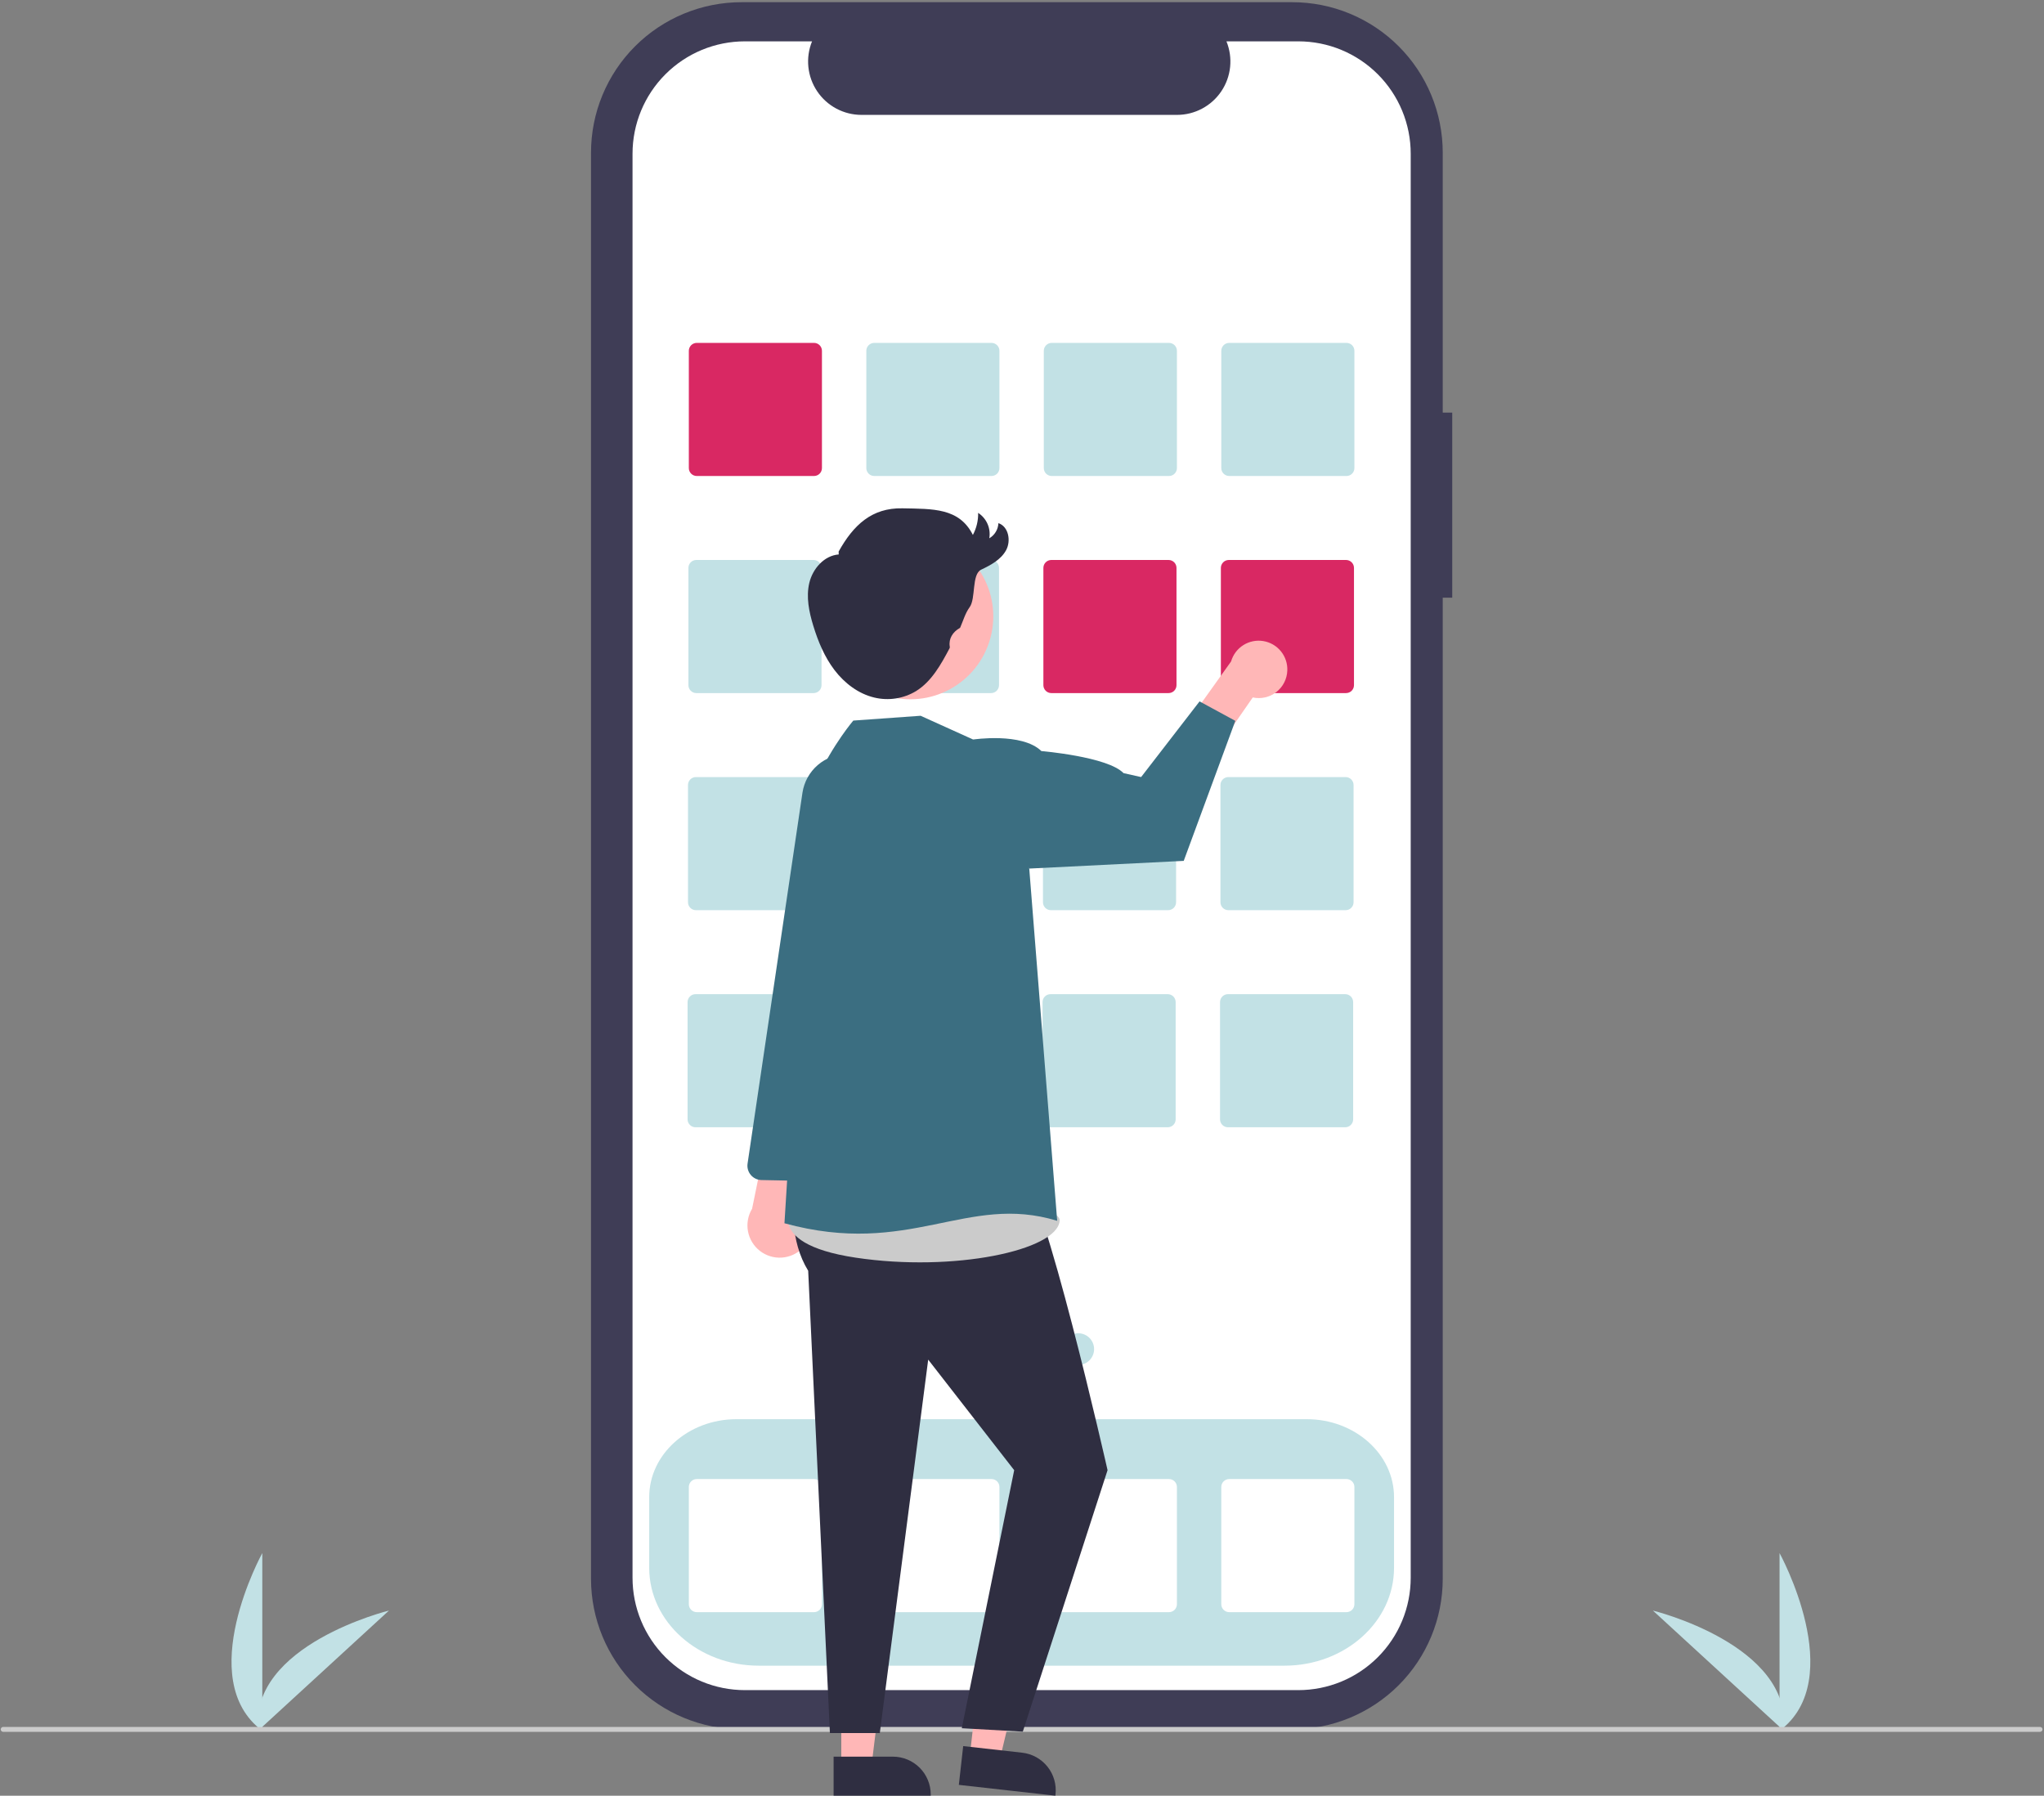 <svg width="923" height="811" viewBox="0 0 923 811" fill="none" xmlns="http://www.w3.org/2000/svg">
<rect x="0" y="0" width="923" height="811" fill="#808080" stroke="none"/>
<g clip-path="url(#clip0_285_1064)">
<path d="M803.584 781.681V701.412C803.584 701.412 834.863 758.319 803.584 781.681Z" fill="#C2E1E5"/>
<path d="M805.516 781.667L746.391 727.384C746.391 727.384 809.461 742.824 805.516 781.667Z" fill="#C2E1E5"/>
<path d="M118.445 781.681V701.412C118.445 701.412 87.166 758.319 118.445 781.681Z" fill="#C2E1E5"/>
<path d="M116.514 781.667L175.639 727.384C175.639 727.384 112.569 742.824 116.514 781.667Z" fill="#C2E1E5"/>
<path d="M655.776 186.352H651.49V68.946C651.49 60.022 649.733 51.186 646.318 42.942C642.904 34.697 637.899 27.207 631.59 20.897C625.28 14.587 617.79 9.582 609.547 6.167C601.303 2.752 592.468 0.994 583.545 0.994H334.826C325.904 0.994 317.068 2.752 308.825 6.167C300.581 9.581 293.091 14.587 286.782 20.896C280.472 27.206 275.468 34.697 272.053 42.942C268.638 51.186 266.881 60.022 266.881 68.945V713.044C266.881 731.066 274.039 748.35 286.782 761.093C299.524 773.837 316.806 780.996 334.826 780.996H583.545C601.565 780.996 618.847 773.837 631.589 761.094C644.332 748.35 651.49 731.067 651.49 713.045V269.923H655.776V186.352Z" fill="#3F3D56"/>
<path d="M586.286 18.673H553.82C555.313 22.334 555.883 26.305 555.48 30.238C555.076 34.171 553.712 37.945 551.507 41.226C549.302 44.507 546.324 47.196 542.835 49.055C539.346 50.914 535.454 51.887 531.5 51.887H389.013C385.06 51.887 381.167 50.914 377.678 49.055C374.189 47.196 371.211 44.507 369.006 41.226C366.801 37.945 365.437 34.171 365.034 30.238C364.63 26.305 365.2 22.334 366.693 18.673H336.37C322.912 18.673 310.006 24.019 300.491 33.536C290.975 43.052 285.629 55.96 285.629 69.418V712.572C285.629 719.236 286.941 725.835 289.491 731.992C292.041 738.148 295.779 743.742 300.491 748.455C305.202 753.167 310.796 756.905 316.952 759.455C323.108 762.005 329.706 763.318 336.37 763.318H586.286C592.95 763.318 599.548 762.005 605.704 759.455C611.86 756.905 617.454 753.167 622.165 748.455C626.877 743.742 630.615 738.148 633.165 731.992C635.715 725.835 637.027 719.236 637.027 712.572V69.418C637.027 62.754 635.715 56.156 633.165 49.999C630.615 43.842 626.877 38.248 622.165 33.536C617.454 28.824 611.86 25.086 605.704 22.536C599.548 19.985 592.95 18.673 586.286 18.673Z" fill="white"/>
<path d="M580.025 752.274H342.629C315.352 752.274 293.16 732.465 293.16 708.117V676.148C293.16 656.742 310.833 640.953 332.557 640.953H590.098C611.821 640.953 629.494 656.742 629.494 676.148V708.117C629.494 732.465 607.302 752.274 580.025 752.274Z" fill="#C2E1E5"/>
<path d="M367.585 214.976H314.631C313.682 214.975 312.773 214.597 312.102 213.926C311.431 213.256 311.054 212.346 311.053 211.397V158.439C311.054 157.49 311.431 156.58 312.102 155.91C312.773 155.239 313.682 154.861 314.631 154.86H367.585C368.533 154.861 369.443 155.239 370.114 155.91C370.784 156.58 371.162 157.49 371.163 158.439V211.397C371.162 212.346 370.784 213.256 370.114 213.926C369.443 214.597 368.533 214.975 367.585 214.976Z" fill="#D92863"/>
<path d="M447.731 214.976H394.777C393.829 214.975 392.919 214.597 392.248 213.926C391.578 213.256 391.2 212.346 391.199 211.397V158.439C391.2 157.49 391.578 156.58 392.248 155.91C392.919 155.239 393.829 154.861 394.777 154.86H447.731C448.68 154.861 449.589 155.239 450.26 155.91C450.931 156.58 451.308 157.49 451.309 158.439V211.397C451.308 212.346 450.931 213.256 450.26 213.926C449.589 214.597 448.68 214.975 447.731 214.976Z" fill="#C2E1E5"/>
<path d="M527.878 214.976H474.924C473.975 214.975 473.066 214.597 472.395 213.926C471.724 213.256 471.347 212.346 471.346 211.397V158.439C471.347 157.49 471.724 156.58 472.395 155.91C473.066 155.239 473.975 154.861 474.924 154.86H527.878C528.826 154.861 529.736 155.239 530.406 155.91C531.077 156.58 531.454 157.49 531.456 158.439V211.397C531.454 212.346 531.077 213.256 530.406 213.926C529.736 214.597 528.826 214.975 527.878 214.976Z" fill="#C2E1E5"/>
<path d="M608.024 214.976H555.07C554.122 214.975 553.212 214.597 552.541 213.926C551.871 213.256 551.493 212.346 551.492 211.397V158.439C551.493 157.49 551.871 156.58 552.541 155.91C553.212 155.239 554.122 154.861 555.07 154.86H608.024C608.973 154.861 609.882 155.239 610.553 155.91C611.224 156.58 611.601 157.49 611.602 158.439V211.397C611.601 212.346 611.224 213.256 610.553 213.926C609.882 214.597 608.973 214.975 608.024 214.976Z" fill="#C2E1E5"/>
<path d="M367.395 313.021H314.441C313.493 313.019 312.583 312.642 311.912 311.971C311.242 311.3 310.864 310.391 310.863 309.442V256.484C310.864 255.535 311.242 254.625 311.912 253.955C312.583 253.284 313.493 252.906 314.441 252.905H367.395C368.344 252.906 369.253 253.284 369.924 253.955C370.595 254.625 370.972 255.535 370.973 256.484V309.442C370.972 310.391 370.595 311.3 369.924 311.971C369.253 312.642 368.344 313.019 367.395 313.021Z" fill="#C2E1E5"/>
<path d="M447.542 313.021H394.588C393.639 313.019 392.73 312.642 392.059 311.971C391.388 311.3 391.011 310.391 391.01 309.442V256.484C391.011 255.535 391.388 254.625 392.059 253.955C392.73 253.284 393.639 252.906 394.588 252.905H447.542C448.49 252.906 449.4 253.284 450.07 253.955C450.741 254.625 451.119 255.535 451.12 256.484V309.442C451.119 310.391 450.741 311.3 450.07 311.971C449.4 312.642 448.49 313.019 447.542 313.021Z" fill="#C2E1E5"/>
<path d="M527.688 313.021H474.734C473.786 313.019 472.876 312.642 472.205 311.971C471.535 311.3 471.157 310.391 471.156 309.442V256.484C471.157 255.535 471.535 254.625 472.205 253.955C472.876 253.284 473.786 252.906 474.734 252.905H527.688C528.637 252.906 529.546 253.284 530.217 253.955C530.888 254.625 531.265 255.535 531.266 256.484V309.442C531.265 310.391 530.888 311.3 530.217 311.971C529.546 312.642 528.637 313.019 527.688 313.021Z" fill="#D92863"/>
<path d="M607.835 313.021H554.881C553.932 313.019 553.023 312.642 552.352 311.971C551.681 311.3 551.304 310.391 551.303 309.442V256.484C551.304 255.535 551.681 254.625 552.352 253.955C553.023 253.284 553.932 252.906 554.881 252.905H607.835C608.783 252.906 609.693 253.284 610.364 253.955C611.034 254.625 611.412 255.535 611.413 256.484V309.442C611.412 310.391 611.034 311.3 610.364 311.971C609.693 312.642 608.783 313.019 607.835 313.021Z" fill="#D92863"/>
<path d="M367.206 411.066H314.252C313.303 411.065 312.394 410.688 311.723 410.017C311.052 409.346 310.675 408.437 310.674 407.488V354.529C310.675 353.581 311.052 352.671 311.723 352C312.394 351.33 313.303 350.952 314.252 350.951H367.206C368.154 350.952 369.064 351.33 369.735 352C370.405 352.671 370.783 353.581 370.784 354.529V407.488C370.783 408.437 370.405 409.346 369.735 410.017C369.064 410.688 368.154 411.065 367.206 411.066Z" fill="#C2E1E5"/>
<path d="M447.352 411.066H394.398C393.45 411.065 392.54 410.688 391.869 410.017C391.199 409.346 390.821 408.437 390.82 407.488V354.529C390.821 353.581 391.199 352.671 391.869 352C392.54 351.33 393.45 350.952 394.398 350.951H447.352C448.301 350.952 449.21 351.33 449.881 352C450.552 352.671 450.929 353.581 450.93 354.529V407.488C450.929 408.437 450.552 409.346 449.881 410.017C449.21 410.688 448.301 411.065 447.352 411.066Z" fill="#C2E1E5"/>
<path d="M527.499 411.066H474.545C473.596 411.065 472.687 410.688 472.016 410.017C471.345 409.346 470.968 408.437 470.967 407.488V354.529C470.968 353.581 471.345 352.671 472.016 352C472.687 351.33 473.596 350.952 474.545 350.951H527.499C528.447 350.952 529.357 351.33 530.028 352C530.698 352.671 531.076 353.581 531.077 354.529V407.488C531.076 408.437 530.698 409.346 530.028 410.017C529.357 410.688 528.447 411.065 527.499 411.066Z" fill="#C2E1E5"/>
<path d="M607.645 411.066H554.691C553.743 411.065 552.833 410.688 552.163 410.017C551.492 409.346 551.114 408.437 551.113 407.488V354.529C551.114 353.581 551.492 352.671 552.163 352C552.833 351.33 553.743 350.952 554.691 350.951H607.645C608.594 350.952 609.503 351.33 610.174 352C610.845 352.671 611.222 353.581 611.223 354.529V407.488C611.222 408.437 610.845 409.346 610.174 410.017C609.503 410.688 608.594 411.065 607.645 411.066Z" fill="#C2E1E5"/>
<path d="M367.016 509.111H314.062C313.114 509.11 312.204 508.733 311.534 508.062C310.863 507.391 310.485 506.482 310.484 505.533V452.574C310.485 451.626 310.863 450.716 311.534 450.045C312.204 449.375 313.114 448.997 314.062 448.996H367.016C367.965 448.997 368.874 449.375 369.545 450.045C370.216 450.716 370.593 451.626 370.594 452.574V505.533C370.593 506.482 370.216 507.391 369.545 508.062C368.874 508.733 367.965 509.11 367.016 509.111Z" fill="#C2E1E5"/>
<path d="M447.163 509.111H394.209C393.26 509.11 392.351 508.733 391.68 508.062C391.009 507.391 390.632 506.482 390.631 505.533V452.574C390.632 451.626 391.009 450.716 391.68 450.045C392.351 449.375 393.26 448.997 394.209 448.996H447.163C448.111 448.997 449.021 449.375 449.692 450.045C450.362 450.716 450.74 451.626 450.741 452.574V505.533C450.74 506.482 450.362 507.391 449.692 508.062C449.021 508.733 448.111 509.11 447.163 509.111Z" fill="#C2E1E5"/>
<path d="M527.309 509.111H474.355C473.407 509.11 472.497 508.733 471.827 508.062C471.156 507.391 470.778 506.482 470.777 505.533V452.574C470.778 451.626 471.156 450.716 471.827 450.045C472.497 449.375 473.407 448.997 474.355 448.996H527.309C528.258 448.997 529.167 449.375 529.838 450.045C530.509 450.716 530.886 451.626 530.887 452.574V505.533C530.886 506.482 530.509 507.391 529.838 508.062C529.167 508.733 528.258 509.11 527.309 509.111Z" fill="#C2E1E5"/>
<path d="M607.458 509.111H554.504C553.555 509.11 552.646 508.733 551.975 508.062C551.304 507.391 550.927 506.482 550.926 505.533V452.574C550.927 451.626 551.304 450.716 551.975 450.045C552.646 449.375 553.555 448.997 554.504 448.996H607.458C608.406 448.997 609.316 449.375 609.987 450.045C610.657 450.716 611.035 451.626 611.036 452.574V505.533C611.035 506.482 610.657 507.391 609.987 508.062C609.316 508.733 608.406 509.11 607.458 509.111Z" fill="#C2E1E5"/>
<path d="M367.585 728.103H314.631C313.682 728.101 312.773 727.724 312.102 727.053C311.431 726.382 311.054 725.473 311.053 724.524V671.566C311.054 670.617 311.431 669.707 312.102 669.037C312.773 668.366 313.682 667.988 314.631 667.987H367.585C368.533 667.988 369.443 668.366 370.114 669.037C370.784 669.707 371.162 670.617 371.163 671.566V724.524C371.162 725.473 370.784 726.382 370.114 727.053C369.443 727.724 368.533 728.101 367.585 728.103Z" fill="white"/>
<path d="M447.731 728.103H394.777C393.829 728.101 392.919 727.724 392.248 727.053C391.578 726.382 391.2 725.473 391.199 724.524V671.566C391.2 670.617 391.578 669.707 392.248 669.037C392.919 668.366 393.829 667.988 394.777 667.987H447.731C448.68 667.988 449.589 668.366 450.26 669.037C450.931 669.707 451.308 670.617 451.309 671.566V724.524C451.308 725.473 450.931 726.382 450.26 727.053C449.589 727.724 448.68 728.101 447.731 728.103Z" fill="white"/>
<path d="M527.878 728.103H474.924C473.975 728.101 473.066 727.724 472.395 727.053C471.724 726.382 471.347 725.473 471.346 724.524V671.566C471.347 670.617 471.724 669.707 472.395 669.037C473.066 668.366 473.975 667.988 474.924 667.987H527.878C528.826 667.988 529.736 668.366 530.406 669.037C531.077 669.707 531.454 670.617 531.456 671.566V724.524C531.454 725.473 531.077 726.382 530.406 727.053C529.736 727.724 528.826 728.101 527.878 728.103Z" fill="white"/>
<path d="M608.024 728.103H555.07C554.122 728.101 553.212 727.724 552.541 727.053C551.871 726.382 551.493 725.473 551.492 724.524V671.566C551.493 670.617 551.871 669.707 552.541 669.037C553.212 668.366 554.122 667.988 555.07 667.987H608.024C608.973 667.988 609.882 668.366 610.553 669.037C611.224 669.707 611.601 670.617 611.602 671.566V724.524C611.601 725.473 611.224 726.382 610.553 727.053C609.882 727.724 608.973 728.101 608.024 728.103Z" fill="white"/>
<path d="M435.377 616.46C439.329 616.46 442.533 613.256 442.533 609.303C442.533 605.351 439.329 602.146 435.377 602.146C431.425 602.146 428.221 605.351 428.221 609.303C428.221 613.256 431.425 616.46 435.377 616.46Z" fill="#C2E1E5"/>
<path d="M461.138 616.46C465.09 616.46 468.294 613.256 468.294 609.303C468.294 605.351 465.09 602.146 461.138 602.146C457.186 602.146 453.982 605.351 453.982 609.303C453.982 613.256 457.186 616.46 461.138 616.46Z" fill="#C2E1E5"/>
<path d="M486.9 616.46C490.852 616.46 494.056 613.256 494.056 609.303C494.056 605.351 490.852 602.146 486.9 602.146C482.948 602.146 479.744 605.351 479.744 609.303C479.744 613.256 482.948 616.46 486.9 616.46Z" fill="#C2E1E5"/>
<path d="M921.219 782.157H1.438C1.143 782.157 0.861 782.04 0.653 781.832C0.445 781.624 0.328 781.341 0.328 781.047C0.328 780.753 0.445 780.471 0.653 780.263C0.861 780.054 1.143 779.938 1.438 779.938H921.219C921.513 779.938 921.795 780.054 922.003 780.263C922.211 780.471 922.328 780.753 922.328 781.047C922.328 781.341 922.211 781.624 922.003 781.832C921.795 782.04 921.513 782.157 921.219 782.157Z" fill="#CBCBCB"/>
<path d="M362.432 563.677C363.929 562.181 365.079 560.374 365.803 558.385C366.526 556.396 366.804 554.272 366.618 552.163C366.432 550.055 365.786 548.012 364.725 546.181C363.665 544.349 362.215 542.772 360.479 541.561L374.454 492.04L348.975 500.144L339.611 545.927C337.77 548.979 337.112 552.599 337.762 556.104C338.412 559.608 340.325 562.752 343.138 564.939C345.951 567.127 349.468 568.207 353.024 567.975C356.58 567.742 359.928 566.213 362.432 563.677Z" fill="#FFB7B7"/>
<path d="M369.676 533.324C369.221 533.411 368.758 533.45 368.295 533.441L343.853 532.951C342.933 532.932 342.028 532.718 341.197 532.323C340.366 531.927 339.63 531.359 339.036 530.656C338.441 529.954 338.004 529.133 337.752 528.248C337.5 527.363 337.439 526.435 337.574 525.524L362.369 357.984C363.109 353.138 365.557 348.717 369.272 345.518C372.987 342.32 377.723 340.556 382.625 340.545C385.72 340.553 388.773 341.264 391.553 342.624C394.333 343.985 396.768 345.959 398.673 348.399C400.579 350.838 401.905 353.678 402.552 356.705C403.199 359.732 403.149 362.867 402.408 365.872L384.832 437.06L374.866 527.672C374.721 529.046 374.138 530.337 373.204 531.355C372.27 532.372 371.033 533.063 369.676 533.324Z" fill="#3B6E81"/>
<path d="M379.897 797.807H393.499L399.971 745.336L379.895 745.337L379.897 797.807Z" fill="#FFB7B7"/>
<path d="M376.426 793.366L403.214 793.365H403.215C407.742 793.365 412.084 795.164 415.286 798.366C418.487 801.568 420.286 805.91 420.286 810.438V810.993L376.427 810.994L376.426 793.366Z" fill="#2F2E41"/>
<path d="M437.898 793.389L451.416 794.905L463.694 743.482L443.743 741.245L437.898 793.389Z" fill="#FFB7B7"/>
<path d="M434.944 788.589L461.565 791.574L461.567 791.574C466.066 792.079 470.18 794.35 473.005 797.889C475.83 801.428 477.133 805.943 476.629 810.443L476.567 810.994L432.98 806.107L434.944 788.589Z" fill="#2F2E41"/>
<path d="M367.13 505.814C367.13 505.814 348.482 547.101 364.95 573.918L374.761 782.711H397.288L419.141 614.051L457.974 663.983L434.315 780.522L461.866 782.069L500.135 663.983C500.135 663.983 470.736 533.772 461.026 530.637L454.646 500.871L367.13 505.814Z" fill="#2F2E41"/>
<path d="M358.83 542.062C358.83 542.062 342.03 561.344 386.41 568.002C430.791 574.66 477.39 564.673 478.499 551.358C479.609 538.043 358.83 542.062 358.83 542.062Z" fill="#CBCBCB"/>
<path d="M581.304 302.866C581.235 304.748 580.755 306.593 579.896 308.269C579.038 309.945 577.822 311.413 576.335 312.569C574.848 313.725 573.125 314.54 571.289 314.958C569.452 315.376 567.547 315.386 565.706 314.988L548.93 339.182L531.742 332.573L555.912 298.739C556.786 295.69 558.748 293.069 561.426 291.37C564.104 289.672 567.311 289.015 570.441 289.523C573.571 290.032 576.406 291.671 578.408 294.13C580.41 296.589 581.44 299.698 581.304 302.866Z" fill="#FFB7B7"/>
<path d="M439.431 333.994L415.712 323.263L385.323 325.435C385.323 325.435 348.687 368.273 363.11 409.328L354.234 552.468C410.819 568.002 436.541 538.866 477.39 551.358L464.772 392.275L439.431 333.994Z" fill="#3B6E81"/>
<path d="M423.578 344.417L439.43 333.994C439.43 333.994 461.45 330.665 470.252 339.205C470.252 339.205 500.127 341.706 507.342 349.164L515.287 350.955L541.678 316.777L557.828 325.553L534.529 388.801L464.772 392.275L423.578 344.417Z" fill="#3B6E81"/>
<path d="M429.048 311.225C447.192 301.306 453.86 278.556 443.942 260.41C434.024 242.265 411.275 235.596 393.131 245.515C374.988 255.435 368.32 278.185 378.238 296.331C388.156 314.476 410.905 321.144 429.048 311.225Z" fill="#FFB7B7"/>
<path d="M378.705 249.096C385.388 237.075 393.74 229.292 407.49 229.573C421.24 229.854 433.134 229.31 439.32 241.594C440.955 238.532 441.774 235.101 441.698 231.631C443.566 232.844 445.038 234.577 445.933 236.616C446.828 238.656 447.106 240.913 446.734 243.109C447.937 242.404 448.945 241.409 449.663 240.214C450.382 239.018 450.789 237.662 450.848 236.268C455.437 237.796 456.63 244.263 454.308 248.506C451.986 252.749 447.432 255.202 443.063 257.276C438.694 259.35 440.711 270.32 437.858 274.225C435.867 276.951 434.956 280.291 433.614 283.389C433.558 283.511 433.462 283.611 433.343 283.673C430.266 285.388 428.324 288.453 428.868 291.934C428.932 292.195 428.917 292.469 428.824 292.721C424.929 300.059 420.725 307.736 413.666 312.115C408.001 315.536 401.217 316.585 394.784 315.034C387.568 313.309 381.33 308.524 376.832 302.624C372.334 296.723 369.44 289.75 367.266 282.656C365.338 276.363 363.935 269.634 365.464 263.232C366.993 256.83 372.173 250.902 378.736 250.408" fill="#2F2E41"/>
</g>
<defs>
<clipPath id="clip0_285_1064">
<rect width="922" height="810" fill="white" transform="translate(0.328 0.994)"/>
</clipPath>
</defs>
</svg>
